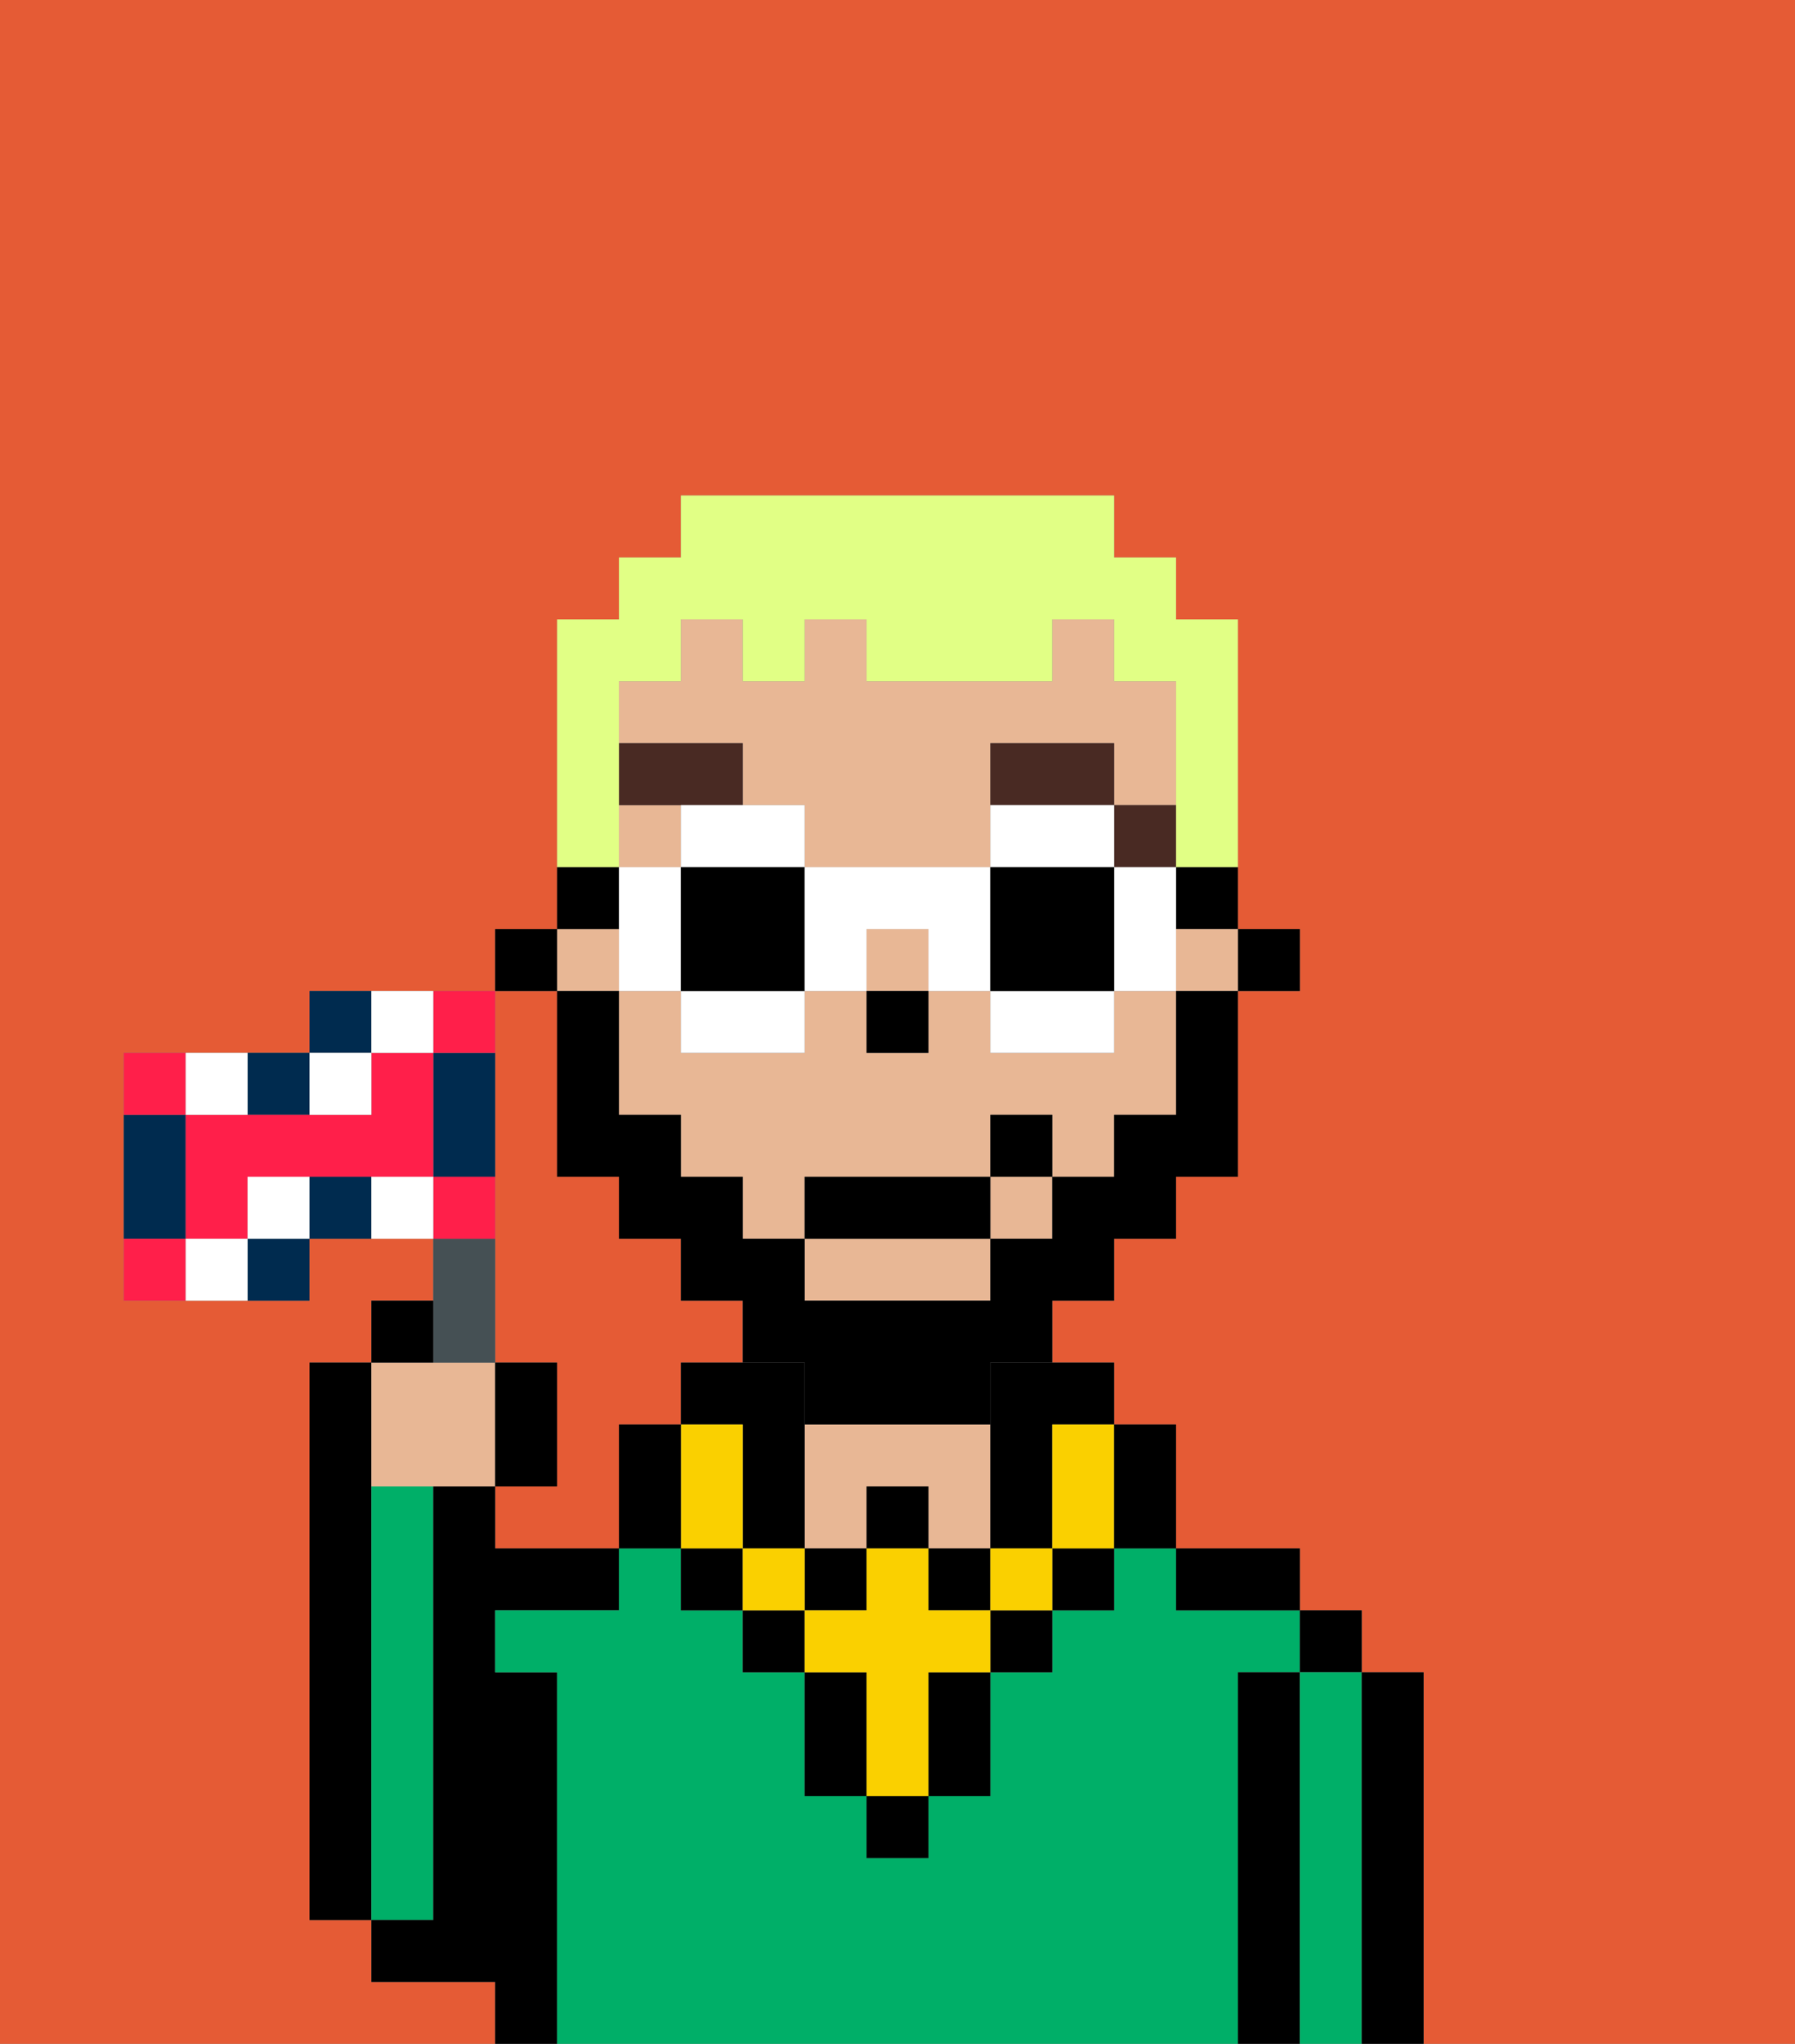 <svg xmlns="http://www.w3.org/2000/svg" viewBox="0 0 29 33"><rect x="0" y="0" width="29" height="33" fill="#808080" stroke="none"/><defs><style>polygon,rect,path{shape-rendering:crispedges;}.ga14-1{fill:#e55b35;}.ga14-2{fill:#000000;}.ga14-3{fill:#00af68;}.ga14-4{fill:#e8b795;}.ga14-5{fill:#492a23;}.ga14-6{fill:#fad000;}.ga14-7{fill:#000000;}.ga14-8{fill:#e1ff85;}.ga14-9{fill:#ffffff;}.ga14-10{fill:#455054;}.ga14-11{fill:#002b4f;}.ga14-12{fill:#ff1f4a;}</style></defs><path class="ga14-1" d="M0,33H8V32H6V31H5V22H6V21H7V20H5v1H2V17H5V16H8V15H9V10h1V9h1V8h7V9h1v1h1v5h1v1H20v3H19v1H18v1H17v1h1v1h1v2h2v1h1v1h1v6h6V0H0Z"/><path class="ga14-1" d="M8,18v4H9v2H8v1h2V23h1V22h1V21H11V20H10V19H9V16H8v2Z"/><path class="ga14-2" d="M6,24V22H5v9H6V24Z"/><path class="ga14-3" d="M7,30V24H6v7H7Z"/><path class="ga14-2" d="M9,27H8V26h2V25H8V24H7v7H6v1H8v1H9V27Z"/><path class="ga14-3" d="M20,27h1V26H19V25H18v1H17v1H16v2H15v1H14V29H13V27H12V26H11V25H10v1H8v1H9v6H20V27Z"/><path class="ga14-4" d="M14,25V24h1v1h1V23H13v2Z"/><path class="ga14-2" d="M20,26h1V25H19v1Z"/><path class="ga14-2" d="M21,27H20v6h1V27Z"/><rect class="ga14-2" x="21" y="26" width="1" height="1"/><path class="ga14-3" d="M22,27H21v6h1V27Z"/><path class="ga14-2" d="M23,27H22v6h1V27Z"/><rect class="ga14-2" x="20" y="15" width="1" height="1"/><path class="ga14-2" d="M19,15h1V14H19Z"/><rect class="ga14-4" x="16" y="19" width="1" height="1"/><path class="ga14-4" d="M13,21h3V20H13Z"/><rect class="ga14-4" x="14" y="15" width="1" height="1"/><path class="ga14-4" d="M12,13h1v1h3V12h2v1h1V11H18V10H17v1H14V10H13v1H12V10H11v1H10v1h2Z"/><path class="ga14-4" d="M11,18v1h1v1h1V19h3V18h1v1h1V18h1V16H18v1H16V16H15v1H14V16H13v1H11V16H10v2Z"/><rect class="ga14-4" x="10" y="13" width="1" height="1"/><rect class="ga14-4" x="9" y="15" width="1" height="1"/><rect class="ga14-4" x="19" y="15" width="1" height="1"/><path class="ga14-2" d="M16,23v2h1V23h1V22H16Z"/><path class="ga14-2" d="M10,14H9v1h1Z"/><rect class="ga14-2" x="8" y="15" width="1" height="1"/><rect class="ga14-2" x="14" y="16" width="1" height="1"/><rect class="ga14-5" x="18" y="13" width="1" height="1"/><path class="ga14-5" d="M18,12H16v1h2Z"/><path class="ga14-5" d="M12,13V12H10v1h2Z"/><rect class="ga14-2" x="14" y="29" width="1" height="1"/><rect class="ga14-2" x="12" y="26" width="1" height="1"/><path class="ga14-2" d="M15,28v1h1V27H15Z"/><rect class="ga14-2" x="16" y="26" width="1" height="1"/><path class="ga14-2" d="M13,27v2h1V27Z"/><rect class="ga14-2" x="17" y="25" width="1" height="1"/><rect class="ga14-2" x="11" y="25" width="1" height="1"/><rect class="ga14-2" x="14" y="24" width="1" height="1"/><rect class="ga14-2" x="13" y="25" width="1" height="1"/><rect class="ga14-2" x="15" y="25" width="1" height="1"/><path class="ga14-2" d="M12,24v1h1V22H11v1h1Z"/><rect class="ga14-6" x="16" y="25" width="1" height="1"/><path class="ga14-6" d="M15,26V25H14v1H13v1h1v2h1V27h1V26Z"/><rect class="ga14-6" x="12" y="25" width="1" height="1"/><path class="ga14-6" d="M12,24V23H11v2h1Z"/><path class="ga14-6" d="M17,24v1h1V23H17Z"/><path class="ga14-2" d="M19,25V23H18v2Z"/><path class="ga14-2" d="M10,23v2h1V23Z"/><path class="ga14-7" d="M19,17v1H18v1H17v1H16v1H13V20H12V19H11V18H10V16H9v3h1v1h1v1h1v1h1v1h3V22h1V21h1V20h1V19h1V16H19Z"/><rect class="ga14-2" x="13" y="19" width="3" height="1"/><rect class="ga14-2" x="16" y="18" width="1" height="1"/><path class="ga14-8" d="M10,13V11h1V10h1v1h1V10h1v1h3V10h1v1h1v3h1V10H19V9H18V8H11V9H10v1H9v4h1Z"/><path class="ga14-9" d="M13,13H11v1h2Z"/><path class="ga14-9" d="M11,17h2V16H11Z"/><polygon class="ga14-9" points="11 15 11 14 10 14 10 15 10 16 11 16 11 15"/><path class="ga14-2" d="M11,14v2h2V14Z"/><polygon class="ga14-9" points="18 15 18 16 19 16 19 15 19 14 18 14 18 15"/><path class="ga14-9" d="M18,13H16v1h2Z"/><path class="ga14-9" d="M16,17h2V16H16Z"/><path class="ga14-9" d="M13,14v2h1V15h1v1h1V14Z"/><path class="ga14-2" d="M18,14H16v2h2V14Z"/><path class="ga14-4" d="M7,24H8V22H6v2Z"/><path class="ga14-10" d="M8,22V20H7v2Z"/><path class="ga14-2" d="M7,21H6v1H7Z"/><path class="ga14-2" d="M9,22H8v2H9Z"/><path class="ga14-11" d="M4,21H5V20H4Z"/><path class="ga14-11" d="M5,18V17H4v1Z"/><path class="ga14-11" d="M3,19V18H2v2H3Z"/><path class="ga14-11" d="M5,19v1H6V19Z"/><path class="ga14-11" d="M6,16H5v1H6Z"/><path class="ga14-11" d="M8,17H7v2H8V17Z"/><path class="ga14-12" d="M3,17H2v1H3Z"/><path class="ga14-12" d="M6,17v1H3v2H4V19H7V17Z"/><path class="ga14-12" d="M8,17V16H7v1Z"/><path class="ga14-12" d="M8,19H7v1H8Z"/><path class="ga14-12" d="M2,20v1H3V20Z"/><path class="ga14-9" d="M3,20v1H4V20Z"/><path class="ga14-9" d="M4,19v1H5V19Z"/><path class="ga14-9" d="M4,18V17H3v1Z"/><path class="ga14-9" d="M7,17V16H6v1Z"/><path class="ga14-9" d="M6,18V17H5v1Z"/><path class="ga14-9" d="M6,19v1H7V19Z"/></svg>